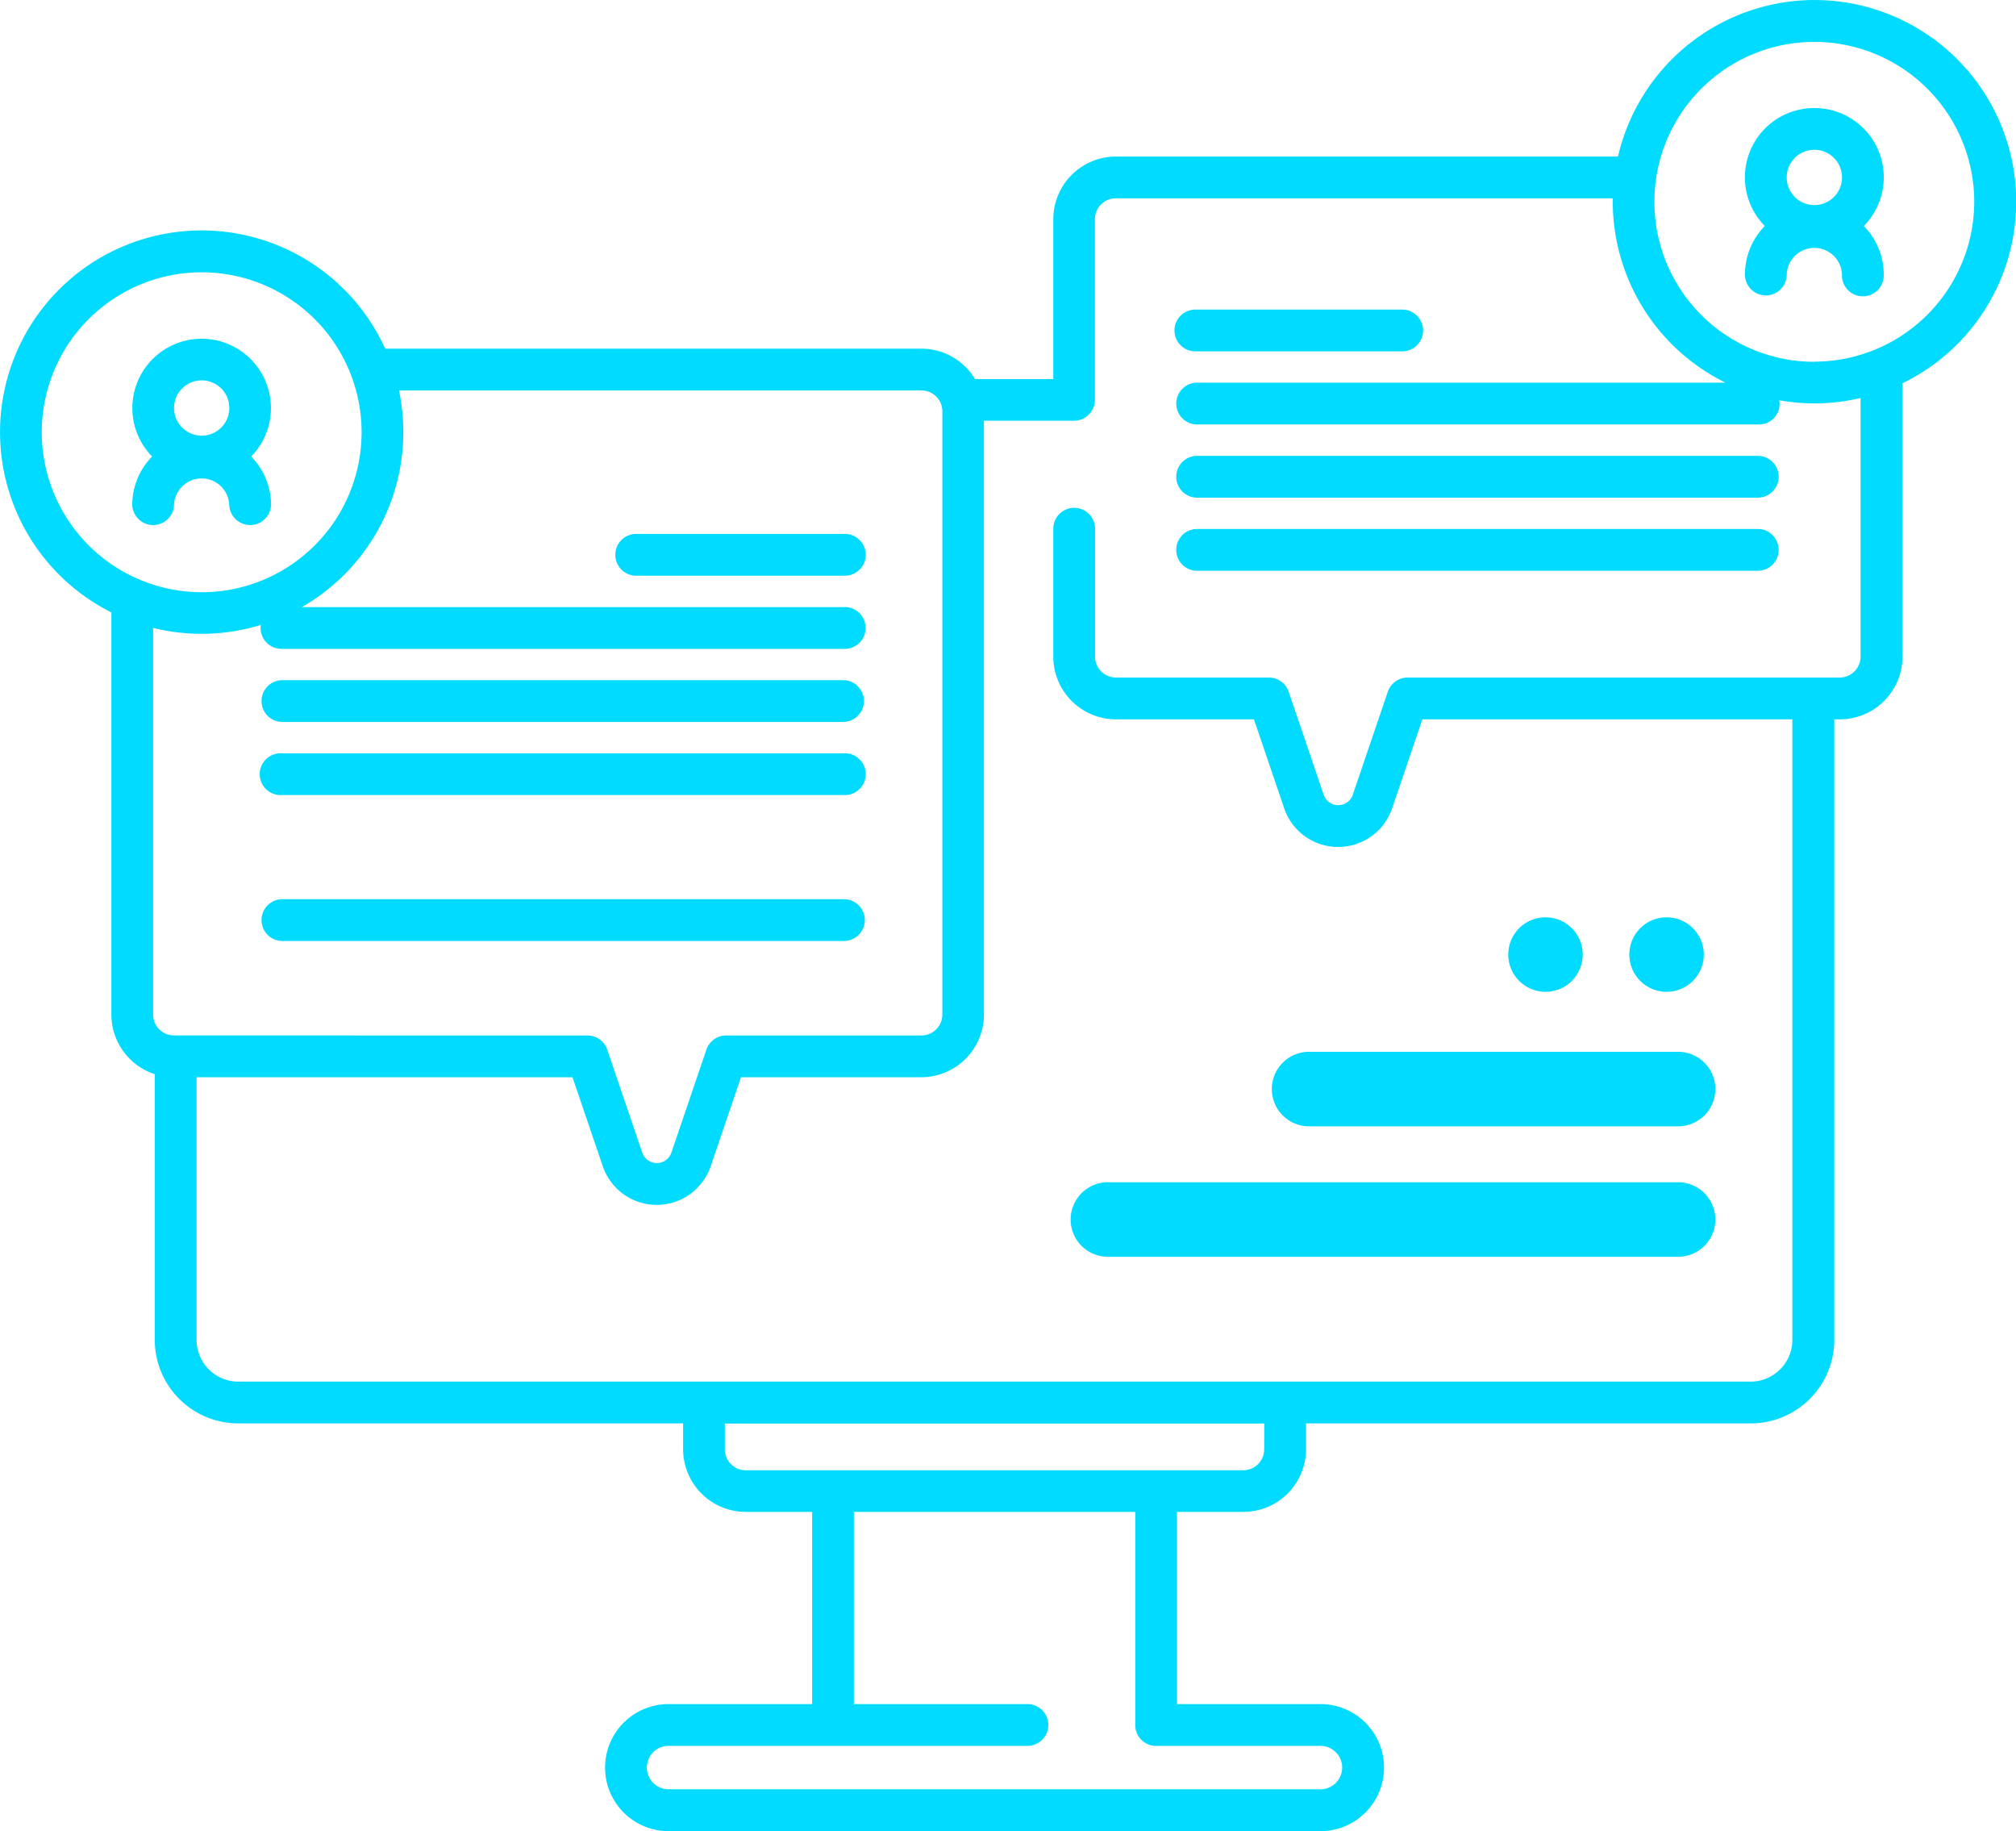 <svg xmlns="http://www.w3.org/2000/svg" width="52.369" height="47.553" viewBox="0 0 52.369 47.553"><defs><style>.a{fill:#00dbff;}</style></defs><g transform="translate(-14.68 -23.374)"><path class="a" d="M168.116,151.165h-5.373a.543.543,0,1,0,0,1.085h5.373a.543.543,0,1,0,0-1.085Z" transform="translate(-131.513 -113.925)"/><path class="a" d="M77.617,187.255h14.61a.543.543,0,0,0,0-1.085H77.617a.543.543,0,0,0,0,1.085Z" transform="translate(-55.624 -145.132)"/><path class="a" d="M77.617,204.758h14.61a.543.543,0,1,0,0-1.085H77.617a.543.543,0,1,0,0,1.085Z" transform="translate(-55.624 -160.736)"/><path class="a" d="M92.769,239.128a.543.543,0,0,0-.543-.543H77.617a.543.543,0,0,0,0,1.085h14.61A.543.543,0,0,0,92.769,239.128Z" transform="translate(-55.624 -191.859)"/><path class="a" d="M48.868,108.7a.543.543,0,0,0,1.085,0,1.8,1.8,0,0,0-.516-1.26,1.8,1.8,0,1,0-2.574,0,1.8,1.8,0,0,0-.516,1.26.543.543,0,0,0,1.085,0,.718.718,0,0,1,1.435,0Zm-1.435-2.52a.718.718,0,1,1,.718.718A.718.718,0,0,1,47.433,106.175Z" transform="translate(-28.232 -72.21)"/><path class="a" d="M296.612,98.56h5.373a.543.543,0,0,0,0-1.085h-5.373a.543.543,0,1,0,0,1.085Z" transform="translate(-250.857 -66.061)"/><path class="a" d="M311.222,132.48h-14.61a.543.543,0,0,0,0,1.085h14.61a.543.543,0,0,0,0-1.085Z" transform="translate(-250.858 -97.267)"/><path class="a" d="M311.222,149.983h-14.61a.543.543,0,0,0,0,1.085h14.61a.543.543,0,0,0,0-1.085Z" transform="translate(-250.858 -112.871)"/><path class="a" d="M434.23,49.235a1.8,1.8,0,0,0-1.287,3.063,1.8,1.8,0,0,0-.516,1.26.542.542,0,1,0,1.085,0,.718.718,0,0,1,1.435,0,.543.543,0,1,0,1.085,0,1.8,1.8,0,0,0-.516-1.26,1.8,1.8,0,0,0-1.287-3.063Zm0,2.52a.718.718,0,1,1,.718-.718A.718.718,0,0,1,434.23,51.755Z" transform="translate(-372.419 -23.055)"/><path class="a" d="M61.81,23.374a5.247,5.247,0,0,0-5.1,4.066H43.669a1.629,1.629,0,0,0-1.628,1.628v4.152H40.009a1.627,1.627,0,0,0-1.393-.791H24.686a5.237,5.237,0,1,0-7.113,6.849V49.722A1.63,1.63,0,0,0,18.7,51.27v6.9a2.173,2.173,0,0,0,2.17,2.17H32.425v.67a1.629,1.629,0,0,0,1.628,1.628h1.724v4.991H32.048a1.649,1.649,0,1,0,0,3.3H48.982a1.649,1.649,0,1,0,0-3.3H45.255V62.638h1.723a1.629,1.629,0,0,0,1.628-1.628v-.67H60.159a2.173,2.173,0,0,0,2.17-2.17V42.055h.139A1.629,1.629,0,0,0,64.1,40.427v-7.1a5.238,5.238,0,0,0-2.285-9.952ZM15.765,34.6a4.154,4.154,0,1,1,4.154,4.154A4.158,4.158,0,0,1,15.765,34.6ZM19.2,50.264a.543.543,0,0,1-.543-.543V39.68a5.235,5.235,0,0,0,2.8-.077.535.535,0,0,0-.008.079.543.543,0,0,0,.543.543H36.6a.543.543,0,1,0,0-1.085H22.521a5.234,5.234,0,0,0,2.523-5.626H38.616a.543.543,0,0,1,.543.543V49.722a.543.543,0,0,1-.543.543H33.544a.543.543,0,0,0-.514.368l-.913,2.685a.4.4,0,0,1-.75,0l-.913-2.685a.543.543,0,0,0-.514-.368Zm29.781,18.45a.564.564,0,1,1,0,1.128H32.048a.564.564,0,0,1,0-1.128h9.344a.543.543,0,0,0,0-1.085H36.861V62.638H44.17v5.534a.542.542,0,0,0,.542.543Zm-1.462-7.7a.543.543,0,0,1-.543.543H34.052a.543.543,0,0,1-.543-.543v-.67H47.521ZM62.468,40.97H51.245a.543.543,0,0,0-.514.368l-.913,2.685a.4.4,0,0,1-.75,0l-.913-2.685a.543.543,0,0,0-.514-.368H43.669a.543.543,0,0,1-.543-.543V37.082a.543.543,0,0,0-1.085,0v3.345a1.629,1.629,0,0,0,1.628,1.628h3.584l.788,2.317a1.481,1.481,0,0,0,2.8,0l.788-2.317h9.611V58.17a1.086,1.086,0,0,1-1.085,1.085H20.871a1.086,1.086,0,0,1-1.085-1.085V51.35h9.766l.788,2.317a1.481,1.481,0,0,0,2.8,0l.788-2.317h4.683a1.629,1.629,0,0,0,1.628-1.628V34.3h2.34a.543.543,0,0,0,.543-.543V29.067a.543.543,0,0,1,.543-.543H56.574c0,.029,0,.058,0,.088a5.244,5.244,0,0,0,2.929,4.7H45.755a.543.543,0,0,0,0,1.085h14.61a.532.532,0,0,0,.534-.628,5.187,5.187,0,0,0,2.112-.059v6.716A.543.543,0,0,1,62.468,40.97Zm-.658-8.2a4.154,4.154,0,1,1,4.154-4.154A4.158,4.158,0,0,1,61.811,32.766Z" transform="translate(0)"/><path class="a" d="M320.133,277.051h9.585a.968.968,0,0,0,0-1.936h-9.585a.968.968,0,0,0,0,1.936Z" transform="translate(-271.447 -224.426)"/><path class="a" d="M271.968,308.274h14.811a.968.968,0,0,0,0-1.936H271.968a.968.968,0,0,0,0,1.936Z" transform="translate(-228.508 -252.261)"/><circle class="a" cx="0.968" cy="0.968" r="0.968" transform="translate(57.004 47.196)"/><circle class="a" cx="0.968" cy="0.968" r="0.968" transform="translate(53.859 47.196)"/></g></svg>